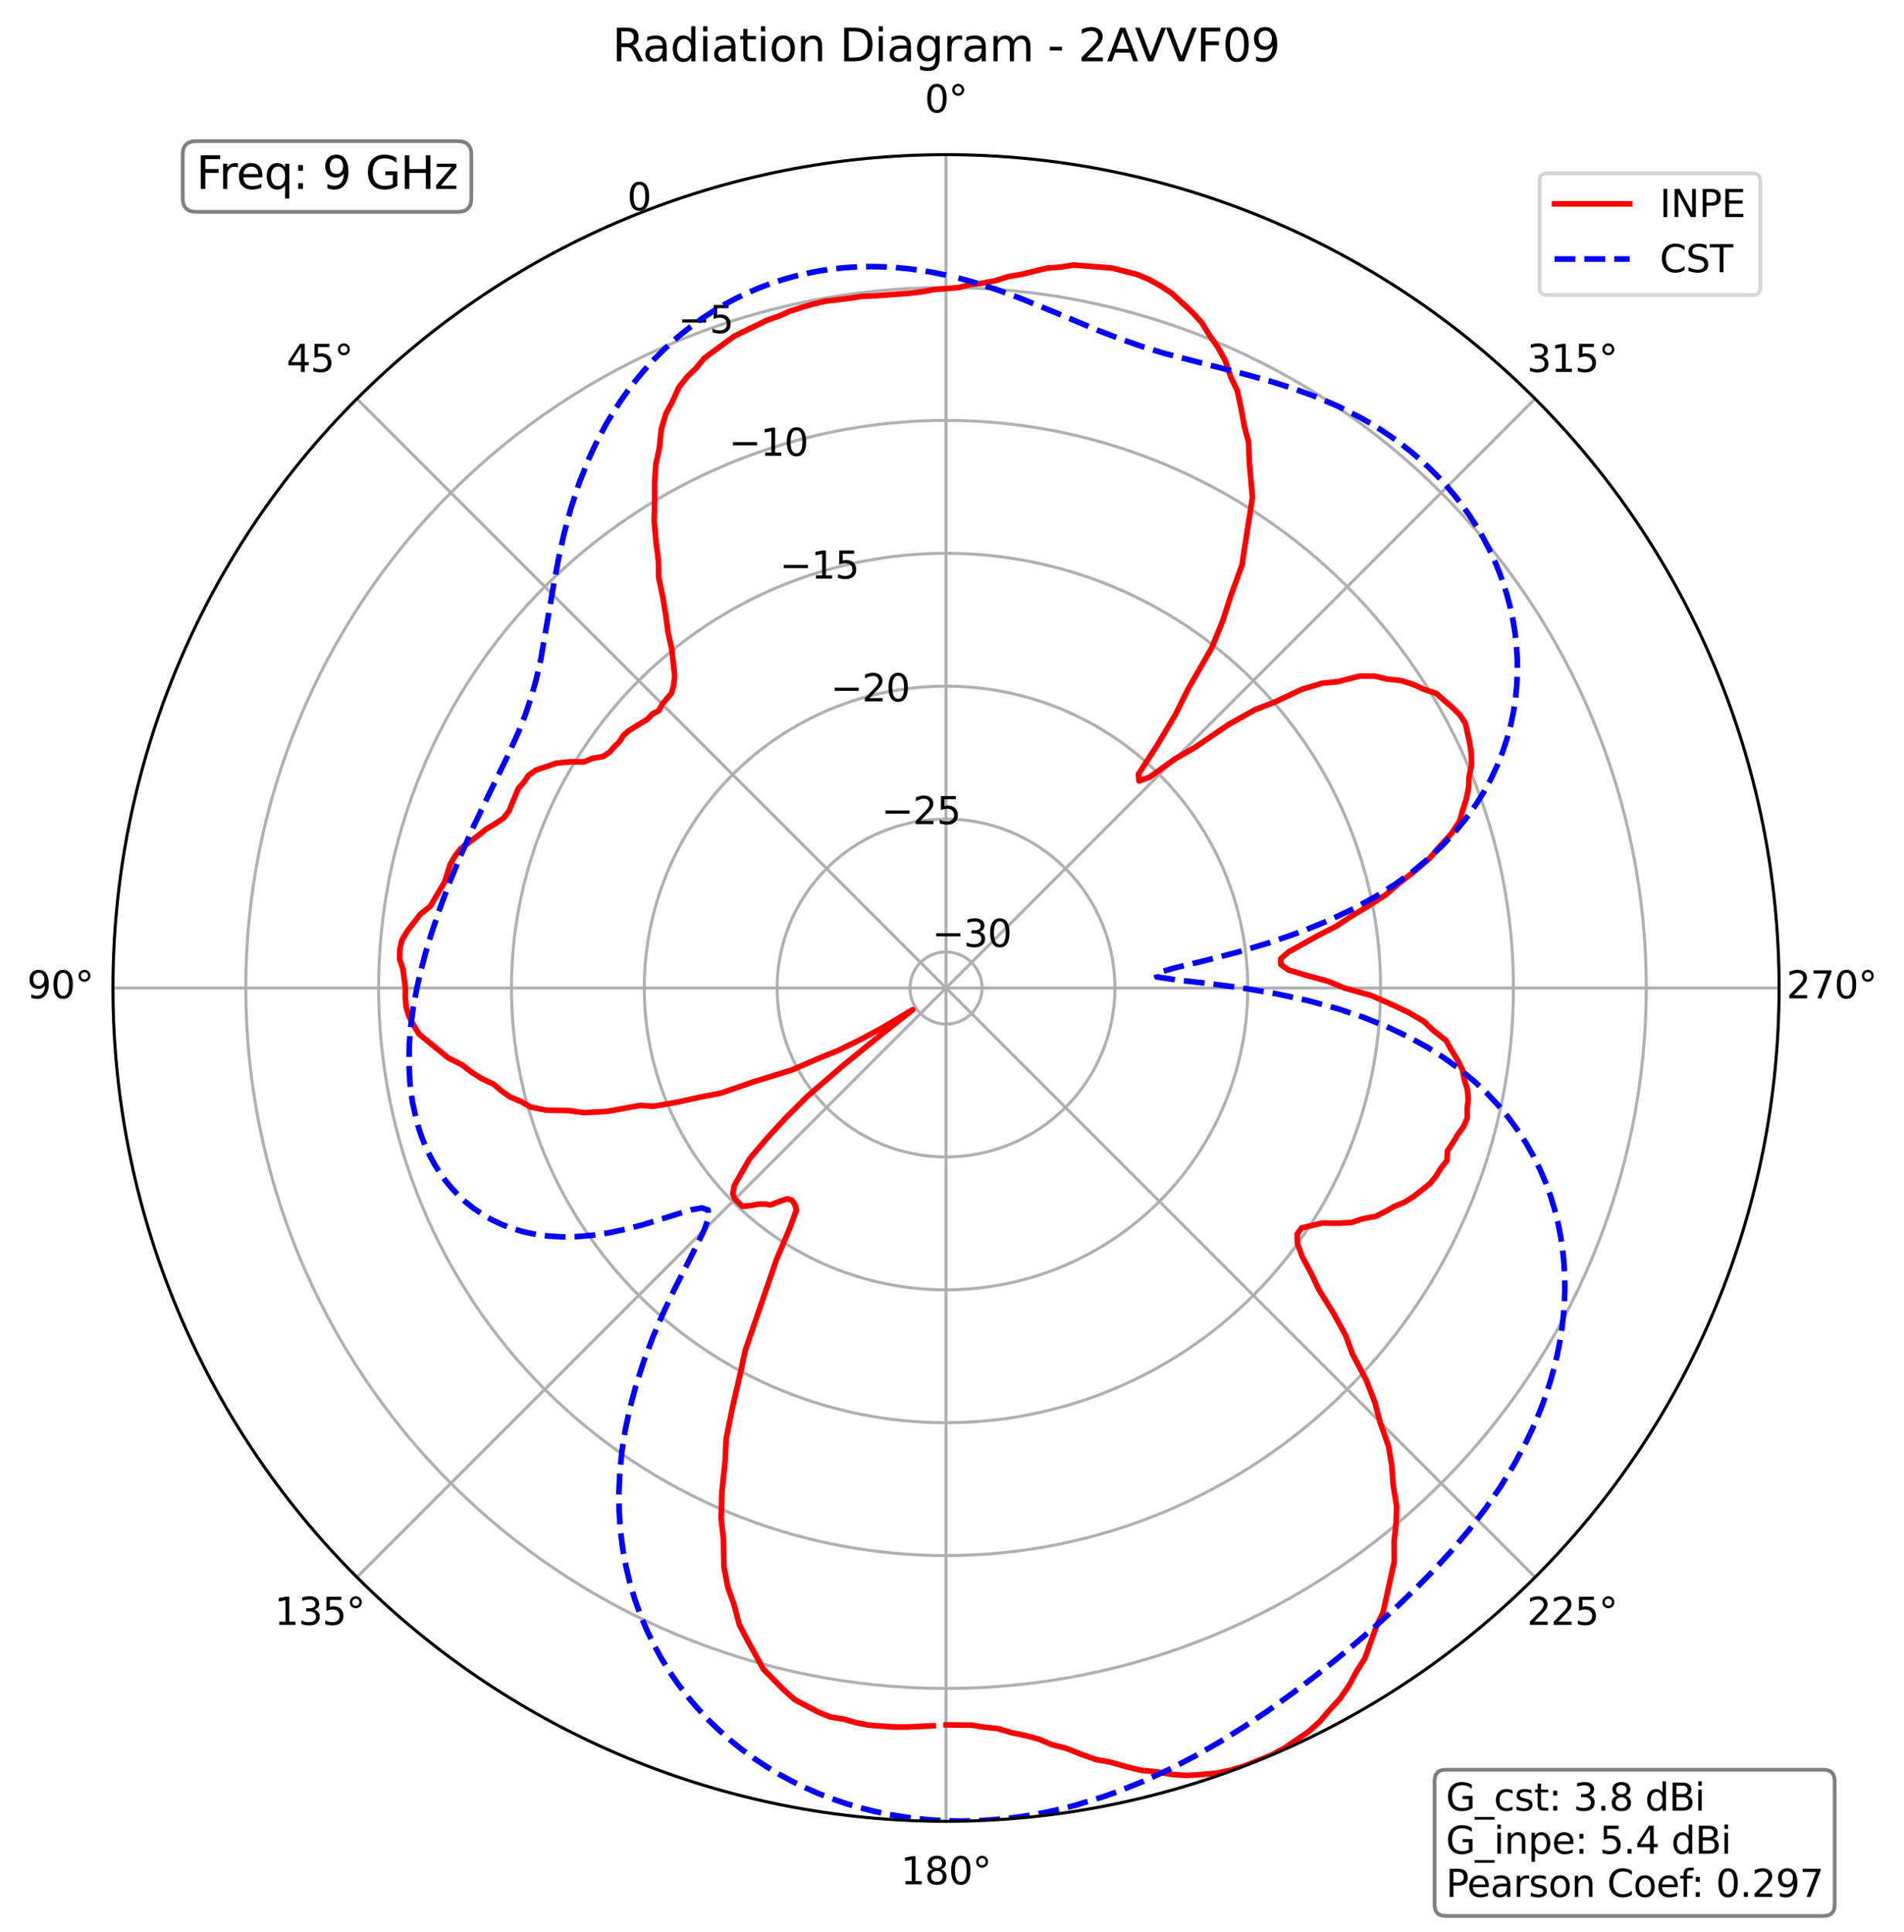 <?xml version="1.0" encoding="utf-8" standalone="no"?>
<!DOCTYPE svg PUBLIC "-//W3C//DTD SVG 1.1//EN"
  "http://www.w3.org/Graphics/SVG/1.1/DTD/svg11.dtd">
<svg xmlns:xlink="http://www.w3.org/1999/xlink" width="506.826pt" height="514.053pt" viewBox="0 0 506.826 514.053" xmlns="http://www.w3.org/2000/svg" version="1.1">
 <defs>
  <style type="text/css">*{stroke-linejoin: round; stroke-linecap: butt}</style>
 </defs>
 <g id="figure_1">
  <g id="patch_1">
   <path d="M 0 514.053 
L 506.826 514.053 
L 506.826 0 
L 0 0 
z
" style="fill: #ffffff"/>
  </g>
  <g id="axes_1">
   <g id="patch_2">
    <path d="M 473.582 262.917 
C 473.582 233.796 467.846 204.958 456.702 178.053 
C 445.558 151.149 429.222 126.701 408.63 106.109 
C 388.039 85.517 363.591 69.182 336.686 58.038 
C 309.782 46.893 280.944 41.157 251.822 41.157 
C 222.701 41.157 193.863 46.893 166.959 58.038 
C 140.054 69.182 115.606 85.517 95.014 106.109 
C 74.423 126.701 58.087 151.149 46.943 178.053 
C 35.799 204.958 30.062 233.796 30.062 262.917 
C 30.062 292.038 35.799 320.877 46.943 347.781 
C 58.087 374.686 74.423 399.133 95.014 419.725 
C 115.606 440.317 140.054 456.652 166.959 467.797 
C 193.863 478.941 222.701 484.677 251.822 484.677 
C 280.944 484.677 309.782 478.941 336.686 467.797 
C 363.591 456.652 388.039 440.317 408.63 419.725 
C 429.222 399.133 445.558 374.686 456.702 347.781 
C 467.846 320.877 473.582 292.038 473.582 262.917 
M 251.822 262.917 
C 251.822 262.917 251.822 262.917 251.822 262.917 
C 251.822 262.917 251.822 262.917 251.822 262.917 
C 251.822 262.917 251.822 262.917 251.822 262.917 
C 251.822 262.917 251.822 262.917 251.822 262.917 
C 251.822 262.917 251.822 262.917 251.822 262.917 
C 251.822 262.917 251.822 262.917 251.822 262.917 
C 251.822 262.917 251.822 262.917 251.822 262.917 
C 251.822 262.917 251.822 262.917 251.822 262.917 
C 251.822 262.917 251.822 262.917 251.822 262.917 
C 251.822 262.917 251.822 262.917 251.822 262.917 
C 251.822 262.917 251.822 262.917 251.822 262.917 
C 251.822 262.917 251.822 262.917 251.822 262.917 
C 251.822 262.917 251.822 262.917 251.822 262.917 
C 251.822 262.917 251.822 262.917 251.822 262.917 
C 251.822 262.917 251.822 262.917 251.822 262.917 
C 251.822 262.917 251.822 262.917 251.822 262.917 
M 473.582 262.917 
z
" style="fill: #ffffff"/>
   </g>
   <g id="matplotlib.axis_1">
    <g id="xtick_1">
     <g id="line2d_1">
      <path d="M 251.822 262.917 
L 251.822 41.157 
" clip-path="url(#p16d4dbe0f9)" style="fill: none; stroke: #b0b0b0; stroke-width: 0.8; stroke-linecap: square"/>
     </g>
     <g id="text_1">
      <!-- 0° -->
      <g transform="translate(246.141 29.917)scale(0.1 -0.1)">
       <defs>
        <path id="DejaVuSans-30" d="M 2034 4250 
Q 1547 4250 1301 3770 
Q 1056 3291 1056 2328 
Q 1056 1369 1301 889 
Q 1547 409 2034 409 
Q 2525 409 2770 889 
Q 3016 1369 3016 2328 
Q 3016 3291 2770 3770 
Q 2525 4250 2034 4250 
z
M 2034 4750 
Q 2819 4750 3233 4129 
Q 3647 3509 3647 2328 
Q 3647 1150 3233 529 
Q 2819 -91 2034 -91 
Q 1250 -91 836 529 
Q 422 1150 422 2328 
Q 422 3509 836 4129 
Q 1250 4750 2034 4750 
z
" transform="scale(0.016)"/>
        <path id="DejaVuSans-b0" d="M 1600 4347 
Q 1350 4347 1178 4173 
Q 1006 4000 1006 3750 
Q 1006 3503 1178 3333 
Q 1350 3163 1600 3163 
Q 1850 3163 2022 3333 
Q 2194 3503 2194 3750 
Q 2194 3997 2020 4172 
Q 1847 4347 1600 4347 
z
M 1600 4750 
Q 1800 4750 1984 4673 
Q 2169 4597 2303 4453 
Q 2447 4313 2519 4134 
Q 2591 3956 2591 3750 
Q 2591 3338 2302 3052 
Q 2013 2766 1594 2766 
Q 1172 2766 890 3047 
Q 609 3328 609 3750 
Q 609 4169 896 4459 
Q 1184 4750 1600 4750 
z
" transform="scale(0.016)"/>
       </defs>
       <use xlink:href="#DejaVuSans-30"/>
       <use xlink:href="#DejaVuSans-b0" x="63.623"/>
      </g>
     </g>
    </g>
    <g id="xtick_2">
     <g id="line2d_2">
      <path d="M 251.822 262.917 
L 95.014 106.109 
" clip-path="url(#p16d4dbe0f9)" style="fill: none; stroke: #b0b0b0; stroke-width: 0.8; stroke-linecap: square"/>
     </g>
     <g id="text_2">
      <!-- 45° -->
      <g transform="translate(76.253 98.969)scale(0.1 -0.1)">
       <defs>
        <path id="DejaVuSans-34" d="M 2419 4116 
L 825 1625 
L 2419 1625 
L 2419 4116 
z
M 2253 4666 
L 3047 4666 
L 3047 1625 
L 3713 1625 
L 3713 1100 
L 3047 1100 
L 3047 0 
L 2419 0 
L 2419 1100 
L 313 1100 
L 313 1709 
L 2253 4666 
z
" transform="scale(0.016)"/>
        <path id="DejaVuSans-35" d="M 691 4666 
L 3169 4666 
L 3169 4134 
L 1269 4134 
L 1269 2991 
Q 1406 3038 1543 3061 
Q 1681 3084 1819 3084 
Q 2600 3084 3056 2656 
Q 3513 2228 3513 1497 
Q 3513 744 3044 326 
Q 2575 -91 1722 -91 
Q 1428 -91 1123 -41 
Q 819 9 494 109 
L 494 744 
Q 775 591 1075 516 
Q 1375 441 1709 441 
Q 2250 441 2565 725 
Q 2881 1009 2881 1497 
Q 2881 1984 2565 2268 
Q 2250 2553 1709 2553 
Q 1456 2553 1204 2497 
Q 953 2441 691 2322 
L 691 4666 
z
" transform="scale(0.016)"/>
       </defs>
       <use xlink:href="#DejaVuSans-34"/>
       <use xlink:href="#DejaVuSans-35" x="63.623"/>
       <use xlink:href="#DejaVuSans-b0" x="127.246"/>
      </g>
     </g>
    </g>
    <g id="xtick_3">
     <g id="line2d_3">
      <path d="M 251.822 262.917 
L 30.062 262.917 
" clip-path="url(#p16d4dbe0f9)" style="fill: none; stroke: #b0b0b0; stroke-width: 0.8; stroke-linecap: square"/>
     </g>
     <g id="text_3">
      <!-- 90° -->
      <g transform="translate(7.2 265.677)scale(0.1 -0.1)">
       <defs>
        <path id="DejaVuSans-39" d="M 703 97 
L 703 672 
Q 941 559 1184 500 
Q 1428 441 1663 441 
Q 2288 441 2617 861 
Q 2947 1281 2994 2138 
Q 2813 1869 2534 1725 
Q 2256 1581 1919 1581 
Q 1219 1581 811 2004 
Q 403 2428 403 3163 
Q 403 3881 828 4315 
Q 1253 4750 1959 4750 
Q 2769 4750 3195 4129 
Q 3622 3509 3622 2328 
Q 3622 1225 3098 567 
Q 2575 -91 1691 -91 
Q 1453 -91 1209 -44 
Q 966 3 703 97 
z
M 1959 2075 
Q 2384 2075 2632 2365 
Q 2881 2656 2881 3163 
Q 2881 3666 2632 3958 
Q 2384 4250 1959 4250 
Q 1534 4250 1286 3958 
Q 1038 3666 1038 3163 
Q 1038 2656 1286 2365 
Q 1534 2075 1959 2075 
z
" transform="scale(0.016)"/>
       </defs>
       <use xlink:href="#DejaVuSans-39"/>
       <use xlink:href="#DejaVuSans-30" x="63.623"/>
       <use xlink:href="#DejaVuSans-b0" x="127.246"/>
      </g>
     </g>
    </g>
    <g id="xtick_4">
     <g id="line2d_4">
      <path d="M 251.822 262.917 
L 95.014 419.725 
" clip-path="url(#p16d4dbe0f9)" style="fill: none; stroke: #b0b0b0; stroke-width: 0.8; stroke-linecap: square"/>
     </g>
     <g id="text_4">
      <!-- 135° -->
      <g transform="translate(73.071 432.384)scale(0.1 -0.1)">
       <defs>
        <path id="DejaVuSans-31" d="M 794 531 
L 1825 531 
L 1825 4091 
L 703 3866 
L 703 4441 
L 1819 4666 
L 2450 4666 
L 2450 531 
L 3481 531 
L 3481 0 
L 794 0 
L 794 531 
z
" transform="scale(0.016)"/>
        <path id="DejaVuSans-33" d="M 2597 2516 
Q 3050 2419 3304 2112 
Q 3559 1806 3559 1356 
Q 3559 666 3084 287 
Q 2609 -91 1734 -91 
Q 1441 -91 1130 -33 
Q 819 25 488 141 
L 488 750 
Q 750 597 1062 519 
Q 1375 441 1716 441 
Q 2309 441 2620 675 
Q 2931 909 2931 1356 
Q 2931 1769 2642 2001 
Q 2353 2234 1838 2234 
L 1294 2234 
L 1294 2753 
L 1863 2753 
Q 2328 2753 2575 2939 
Q 2822 3125 2822 3475 
Q 2822 3834 2567 4026 
Q 2313 4219 1838 4219 
Q 1578 4219 1281 4162 
Q 984 4106 628 3988 
L 628 4550 
Q 988 4650 1302 4700 
Q 1616 4750 1894 4750 
Q 2613 4750 3031 4423 
Q 3450 4097 3450 3541 
Q 3450 3153 3228 2886 
Q 3006 2619 2597 2516 
z
" transform="scale(0.016)"/>
       </defs>
       <use xlink:href="#DejaVuSans-31"/>
       <use xlink:href="#DejaVuSans-33" x="63.623"/>
       <use xlink:href="#DejaVuSans-35" x="127.246"/>
       <use xlink:href="#DejaVuSans-b0" x="190.869"/>
      </g>
     </g>
    </g>
    <g id="xtick_5">
     <g id="line2d_5">
      <path d="M 251.822 262.917 
L 251.822 484.677 
" clip-path="url(#p16d4dbe0f9)" style="fill: none; stroke: #b0b0b0; stroke-width: 0.8; stroke-linecap: square"/>
     </g>
     <g id="text_5">
      <!-- 180° -->
      <g transform="translate(239.779 501.437)scale(0.1 -0.1)">
       <defs>
        <path id="DejaVuSans-38" d="M 2034 2216 
Q 1584 2216 1326 1975 
Q 1069 1734 1069 1313 
Q 1069 891 1326 650 
Q 1584 409 2034 409 
Q 2484 409 2743 651 
Q 3003 894 3003 1313 
Q 3003 1734 2745 1975 
Q 2488 2216 2034 2216 
z
M 1403 2484 
Q 997 2584 770 2862 
Q 544 3141 544 3541 
Q 544 4100 942 4425 
Q 1341 4750 2034 4750 
Q 2731 4750 3128 4425 
Q 3525 4100 3525 3541 
Q 3525 3141 3298 2862 
Q 3072 2584 2669 2484 
Q 3125 2378 3379 2068 
Q 3634 1759 3634 1313 
Q 3634 634 3220 271 
Q 2806 -91 2034 -91 
Q 1263 -91 848 271 
Q 434 634 434 1313 
Q 434 1759 690 2068 
Q 947 2378 1403 2484 
z
M 1172 3481 
Q 1172 3119 1398 2916 
Q 1625 2713 2034 2713 
Q 2441 2713 2670 2916 
Q 2900 3119 2900 3481 
Q 2900 3844 2670 4047 
Q 2441 4250 2034 4250 
Q 1625 4250 1398 4047 
Q 1172 3844 1172 3481 
z
" transform="scale(0.016)"/>
       </defs>
       <use xlink:href="#DejaVuSans-31"/>
       <use xlink:href="#DejaVuSans-38" x="63.623"/>
       <use xlink:href="#DejaVuSans-30" x="127.246"/>
       <use xlink:href="#DejaVuSans-b0" x="190.869"/>
      </g>
     </g>
    </g>
    <g id="xtick_6">
     <g id="line2d_6">
      <path d="M 251.822 262.917 
L 408.63 419.725 
" clip-path="url(#p16d4dbe0f9)" style="fill: none; stroke: #b0b0b0; stroke-width: 0.8; stroke-linecap: square"/>
     </g>
     <g id="text_6">
      <!-- 225° -->
      <g transform="translate(406.486 432.384)scale(0.1 -0.1)">
       <defs>
        <path id="DejaVuSans-32" d="M 1228 531 
L 3431 531 
L 3431 0 
L 469 0 
L 469 531 
Q 828 903 1448 1529 
Q 2069 2156 2228 2338 
Q 2531 2678 2651 2914 
Q 2772 3150 2772 3378 
Q 2772 3750 2511 3984 
Q 2250 4219 1831 4219 
Q 1534 4219 1204 4116 
Q 875 4013 500 3803 
L 500 4441 
Q 881 4594 1212 4672 
Q 1544 4750 1819 4750 
Q 2544 4750 2975 4387 
Q 3406 4025 3406 3419 
Q 3406 3131 3298 2873 
Q 3191 2616 2906 2266 
Q 2828 2175 2409 1742 
Q 1991 1309 1228 531 
z
" transform="scale(0.016)"/>
       </defs>
       <use xlink:href="#DejaVuSans-32"/>
       <use xlink:href="#DejaVuSans-32" x="63.623"/>
       <use xlink:href="#DejaVuSans-35" x="127.246"/>
       <use xlink:href="#DejaVuSans-b0" x="190.869"/>
      </g>
     </g>
    </g>
    <g id="xtick_7">
     <g id="line2d_7">
      <path d="M 251.822 262.917 
L 473.582 262.917 
" clip-path="url(#p16d4dbe0f9)" style="fill: none; stroke: #b0b0b0; stroke-width: 0.8; stroke-linecap: square"/>
     </g>
     <g id="text_7">
      <!-- 270° -->
      <g transform="translate(475.539 265.677)scale(0.1 -0.1)">
       <defs>
        <path id="DejaVuSans-37" d="M 525 4666 
L 3525 4666 
L 3525 4397 
L 1831 0 
L 1172 0 
L 2766 4134 
L 525 4134 
L 525 4666 
z
" transform="scale(0.016)"/>
       </defs>
       <use xlink:href="#DejaVuSans-32"/>
       <use xlink:href="#DejaVuSans-37" x="63.623"/>
       <use xlink:href="#DejaVuSans-30" x="127.246"/>
       <use xlink:href="#DejaVuSans-b0" x="190.869"/>
      </g>
     </g>
    </g>
    <g id="xtick_8">
     <g id="line2d_8">
      <path d="M 251.822 262.917 
L 408.63 106.109 
" clip-path="url(#p16d4dbe0f9)" style="fill: none; stroke: #b0b0b0; stroke-width: 0.8; stroke-linecap: square"/>
     </g>
     <g id="text_8">
      <!-- 315° -->
      <g transform="translate(406.486 98.969)scale(0.1 -0.1)">
       <use xlink:href="#DejaVuSans-33"/>
       <use xlink:href="#DejaVuSans-31" x="63.623"/>
       <use xlink:href="#DejaVuSans-35" x="127.246"/>
       <use xlink:href="#DejaVuSans-b0" x="190.869"/>
      </g>
     </g>
    </g>
   </g>
   <g id="matplotlib.axis_2">
    <g id="ytick_1">
     <g id="line2d_9">
      <path d="M 251.822 253.319 
C 250.562 253.319 249.314 253.567 248.149 254.05 
C 246.985 254.532 245.927 255.239 245.036 256.13 
C 244.144 257.021 243.437 258.08 242.955 259.244 
C 242.473 260.409 242.224 261.657 242.224 262.917 
C 242.224 264.178 242.473 265.426 242.955 266.59 
C 243.437 267.755 244.144 268.813 245.036 269.704 
C 245.927 270.595 246.985 271.302 248.149 271.785 
C 249.314 272.267 250.562 272.515 251.822 272.515 
C 253.083 272.515 254.331 272.267 255.496 271.785 
C 256.66 271.302 257.718 270.595 258.609 269.704 
C 259.501 268.813 260.208 267.755 260.69 266.59 
C 261.172 265.426 261.421 264.178 261.421 262.917 
C 261.421 261.657 261.172 260.409 260.69 259.244 
C 260.208 258.08 259.501 257.021 258.609 256.13 
C 257.718 255.239 256.66 254.532 255.496 254.05 
C 254.331 253.567 253.083 253.319 251.822 253.319 
" clip-path="url(#p16d4dbe0f9)" style="fill: none; stroke: #b0b0b0; stroke-width: 0.8; stroke-linecap: square"/>
     </g>
     <g id="text_9">
      <!-- −30 -->
      <g transform="translate(248.149 251.97)scale(0.1 -0.1)">
       <defs>
        <path id="DejaVuSans-2212" d="M 678 2272 
L 4684 2272 
L 4684 1741 
L 678 1741 
L 678 2272 
z
" transform="scale(0.016)"/>
       </defs>
       <use xlink:href="#DejaVuSans-2212"/>
       <use xlink:href="#DejaVuSans-33" x="83.789"/>
       <use xlink:href="#DejaVuSans-30" x="147.412"/>
      </g>
     </g>
    </g>
    <g id="ytick_2">
     <g id="line2d_10">
      <path d="M 251.822 217.959 
C 245.919 217.959 240.072 219.122 234.618 221.381 
C 229.163 223.64 224.207 226.952 220.032 231.127 
C 215.857 235.301 212.546 240.258 210.286 245.712 
C 208.027 251.167 206.864 257.013 206.864 262.917 
C 206.864 268.821 208.027 274.668 210.286 280.122 
C 212.546 285.577 215.857 290.533 220.032 294.708 
C 224.207 298.882 229.163 302.194 234.618 304.453 
C 240.072 306.713 245.919 307.876 251.822 307.876 
C 257.726 307.876 263.573 306.713 269.027 304.453 
C 274.482 302.194 279.438 298.882 283.613 294.708 
C 287.788 290.533 291.099 285.577 293.359 280.122 
C 295.618 274.668 296.781 268.821 296.781 262.917 
C 296.781 257.013 295.618 251.167 293.359 245.712 
C 291.099 240.258 287.788 235.301 283.613 231.127 
C 279.438 226.952 274.482 223.64 269.027 221.381 
C 263.573 219.122 257.726 217.959 251.822 217.959 
" clip-path="url(#p16d4dbe0f9)" style="fill: none; stroke: #b0b0b0; stroke-width: 0.8; stroke-linecap: square"/>
     </g>
     <g id="text_10">
      <!-- −25 -->
      <g transform="translate(234.618 219.301)scale(0.1 -0.1)">
       <use xlink:href="#DejaVuSans-2212"/>
       <use xlink:href="#DejaVuSans-32" x="83.789"/>
       <use xlink:href="#DejaVuSans-35" x="147.412"/>
      </g>
     </g>
    </g>
    <g id="ytick_3">
     <g id="line2d_11">
      <path d="M 251.822 182.598 
C 241.275 182.598 230.83 184.676 221.086 188.712 
C 211.341 192.749 202.487 198.665 195.029 206.123 
C 187.57 213.581 181.654 222.436 177.618 232.181 
C 173.581 241.925 171.504 252.37 171.504 262.917 
C 171.504 273.465 173.581 283.909 177.618 293.654 
C 181.654 303.398 187.57 312.253 195.029 319.711 
C 202.487 327.169 211.341 333.086 221.086 337.122 
C 230.83 341.158 241.275 343.236 251.822 343.236 
C 262.37 343.236 272.815 341.158 282.559 337.122 
C 292.304 333.086 301.158 327.169 308.616 319.711 
C 316.075 312.253 321.991 303.398 326.027 293.654 
C 330.064 283.909 332.141 273.465 332.141 262.917 
C 332.141 252.37 330.064 241.925 326.027 232.181 
C 321.991 222.436 316.075 213.581 308.616 206.123 
C 301.158 198.665 292.304 192.749 282.559 188.712 
C 272.815 184.676 262.37 182.598 251.822 182.598 
" clip-path="url(#p16d4dbe0f9)" style="fill: none; stroke: #b0b0b0; stroke-width: 0.8; stroke-linecap: square"/>
     </g>
     <g id="text_11">
      <!-- −20 -->
      <g transform="translate(221.086 186.633)scale(0.1 -0.1)">
       <use xlink:href="#DejaVuSans-2212"/>
       <use xlink:href="#DejaVuSans-32" x="83.789"/>
       <use xlink:href="#DejaVuSans-30" x="147.412"/>
      </g>
     </g>
    </g>
    <g id="ytick_4">
     <g id="line2d_12">
      <path d="M 251.822 147.238 
C 236.632 147.238 221.589 150.23 207.554 156.044 
C 193.52 161.857 180.767 170.378 170.025 181.12 
C 159.283 191.861 150.762 204.614 144.949 218.649 
C 139.136 232.683 136.143 247.726 136.143 262.917 
C 136.143 278.108 139.136 293.151 144.949 307.186 
C 150.762 321.22 159.283 333.973 170.025 344.715 
C 180.767 355.456 193.52 363.977 207.554 369.791 
C 221.589 375.604 236.632 378.596 251.822 378.596 
C 267.013 378.596 282.056 375.604 296.091 369.791 
C 310.125 363.977 322.878 355.456 333.62 344.715 
C 344.362 333.973 352.883 321.22 358.696 307.186 
C 364.509 293.151 367.502 278.108 367.502 262.917 
C 367.502 247.726 364.509 232.683 358.696 218.649 
C 352.883 204.614 344.362 191.861 333.62 181.12 
C 322.878 170.378 310.125 161.857 296.091 156.044 
C 282.056 150.23 267.013 147.238 251.822 147.238 
" clip-path="url(#p16d4dbe0f9)" style="fill: none; stroke: #b0b0b0; stroke-width: 0.8; stroke-linecap: square"/>
     </g>
     <g id="text_12">
      <!-- −15 -->
      <g transform="translate(207.554 153.964)scale(0.1 -0.1)">
       <use xlink:href="#DejaVuSans-2212"/>
       <use xlink:href="#DejaVuSans-31" x="83.789"/>
       <use xlink:href="#DejaVuSans-35" x="147.412"/>
      </g>
     </g>
    </g>
    <g id="ytick_5">
     <g id="line2d_13">
      <path d="M 251.822 111.878 
C 231.988 111.878 212.347 115.785 194.022 123.375 
C 175.698 130.965 159.046 142.091 145.022 156.116 
C 130.997 170.141 119.871 186.792 112.28 205.117 
C 104.69 223.441 100.783 243.083 100.783 262.917 
C 100.783 282.752 104.69 302.393 112.28 320.717 
C 119.871 339.042 130.997 355.693 145.022 369.718 
C 159.046 383.743 175.698 394.869 194.022 402.459 
C 212.347 410.05 231.988 413.957 251.822 413.957 
C 271.657 413.957 291.298 410.05 309.623 402.459 
C 327.947 394.869 344.599 383.743 358.623 369.718 
C 372.648 355.693 383.774 339.042 391.365 320.717 
C 398.955 302.393 402.862 282.752 402.862 262.917 
C 402.862 243.083 398.955 223.441 391.365 205.117 
C 383.774 186.792 372.648 170.141 358.623 156.116 
C 344.599 142.091 327.947 130.965 309.623 123.375 
C 291.298 115.785 271.657 111.878 251.822 111.878 
" clip-path="url(#p16d4dbe0f9)" style="fill: none; stroke: #b0b0b0; stroke-width: 0.8; stroke-linecap: square"/>
     </g>
     <g id="text_13">
      <!-- −10 -->
      <g transform="translate(194.022 121.295)scale(0.1 -0.1)">
       <use xlink:href="#DejaVuSans-2212"/>
       <use xlink:href="#DejaVuSans-31" x="83.789"/>
       <use xlink:href="#DejaVuSans-30" x="147.412"/>
      </g>
     </g>
    </g>
    <g id="ytick_6">
     <g id="line2d_14">
      <path d="M 251.822 76.517 
C 227.345 76.517 203.105 81.339 180.49 90.706 
C 157.876 100.074 137.326 113.804 120.018 131.113 
C 102.71 148.421 88.979 168.971 79.612 191.585 
C 70.244 214.2 65.423 238.439 65.423 262.917 
C 65.423 287.395 70.244 311.635 79.612 334.249 
C 88.979 356.864 102.71 377.413 120.018 394.722 
C 137.326 412.03 157.876 425.761 180.49 435.128 
C 203.105 444.495 227.345 449.317 251.822 449.317 
C 276.3 449.317 300.54 444.495 323.155 435.128 
C 345.769 425.761 366.319 412.03 383.627 394.722 
C 400.935 377.413 414.666 356.864 424.033 334.249 
C 433.401 311.635 438.222 287.395 438.222 262.917 
C 438.222 238.439 433.401 214.2 424.033 191.585 
C 414.666 168.971 400.935 148.421 383.627 131.113 
C 366.319 113.804 345.769 100.074 323.155 90.706 
C 300.54 81.339 276.3 76.517 251.822 76.517 
" clip-path="url(#p16d4dbe0f9)" style="fill: none; stroke: #b0b0b0; stroke-width: 0.8; stroke-linecap: square"/>
     </g>
     <g id="text_14">
      <!-- −5 -->
      <g transform="translate(180.49 88.627)scale(0.1 -0.1)">
       <use xlink:href="#DejaVuSans-2212"/>
       <use xlink:href="#DejaVuSans-35" x="83.789"/>
      </g>
     </g>
    </g>
    <g id="ytick_7">
     <g id="line2d_15">
      <path d="M 251.822 41.157 
C 222.701 41.157 193.863 46.893 166.959 58.038 
C 140.054 69.182 115.606 85.517 95.014 106.109 
C 74.423 126.701 58.087 151.149 46.943 178.053 
C 35.799 204.958 30.062 233.796 30.062 262.917 
C 30.062 292.038 35.799 320.877 46.943 347.781 
C 58.087 374.686 74.423 399.133 95.014 419.725 
C 115.606 440.317 140.054 456.652 166.959 467.797 
C 193.863 478.941 222.701 484.677 251.822 484.677 
C 280.944 484.677 309.782 478.941 336.686 467.797 
C 363.591 456.652 388.039 440.317 408.63 419.725 
C 429.222 399.133 445.558 374.686 456.702 347.781 
C 467.846 320.877 473.582 292.038 473.582 262.917 
C 473.582 233.796 467.846 204.958 456.702 178.053 
C 445.558 151.149 429.222 126.701 408.63 106.109 
C 388.039 85.517 363.591 69.182 336.686 58.038 
C 309.782 46.893 280.944 41.157 251.822 41.157 
" clip-path="url(#p16d4dbe0f9)" style="fill: none; stroke: #b0b0b0; stroke-width: 0.8; stroke-linecap: square"/>
     </g>
     <g id="text_15">
      <!-- 0 -->
      <g transform="translate(166.959 55.958)scale(0.1 -0.1)">
       <use xlink:href="#DejaVuSans-30"/>
      </g>
     </g>
    </g>
   </g>
   <g id="line2d_16">
    <path d="M 251.822 459.006 
L 258.673 459.084 
L 262.132 459.641 
L 265.604 459.995 
L 269.157 461.049 
L 272.727 461.807 
L 276.36 462.759 
L 280.127 464.318 
L 283.872 465.267 
L 287.776 466.822 
L 291.732 468.232 
L 295.613 468.936 
L 299.654 470.097 
L 303.728 471.098 
L 307.706 471.478 
L 311.829 472.184 
L 315.888 472.465 
L 319.832 472.229 
L 323.767 471.86 
L 327.582 471.064 
L 331.294 469.948 
L 338.468 467.042 
L 341.879 465.188 
L 348.332 460.791 
L 351.299 458.15 
L 353.957 455.004 
L 356.663 452.054 
L 359.032 448.61 
L 361.102 444.789 
L 363.304 441.324 
L 366.385 432.764 
L 368.16 429.064 
L 371.127 415.62 
L 371.09 410.201 
L 371.597 405.659 
L 371.783 400.915 
L 370.832 395.09 
L 370.487 390.169 
L 369.624 384.905 
L 367.36 378.454 
L 365.965 373.144 
L 363.651 367.199 
L 360.02 360.339 
L 358.192 355.382 
L 354.962 349.462 
L 351.181 343.376 
L 349.014 338.852 
L 346.62 334.352 
L 345.34 330.862 
L 345.301 328.372 
L 346.476 326.762 
L 351.927 325.469 
L 356.016 325.523 
L 359.868 325.297 
L 362.641 324.345 
L 366.137 323.699 
L 368.668 322.453 
L 371.068 321.077 
L 373.969 319.875 
L 376.353 318.362 
L 380.651 314.967 
L 382.253 312.985 
L 383.546 310.86 
L 385.165 308.831 
L 385.286 306.282 
L 386.699 304.153 
L 387.997 301.964 
L 389.566 299.825 
L 390.566 297.51 
L 390.543 294.943 
L 390.852 292.469 
L 390.583 289.89 
L 389.765 287.24 
L 389.275 284.687 
L 387.96 282.05 
L 386.336 279.433 
L 384.929 276.907 
L 381.589 274.27 
L 379.023 271.812 
L 374.836 269.364 
L 369.834 267.038 
L 364.924 264.891 
L 357.841 262.917 
L 353.561 261.141 
L 347.755 259.567 
L 343.006 258.138 
L 340.962 256.684 
L 340.924 255.122 
L 342.997 253.334 
L 350.71 249.02 
L 355.698 246.465 
L 359.553 243.921 
L 364.363 241.042 
L 369.014 238.007 
L 372.316 235.099 
L 376.602 231.806 
L 380.494 228.44 
L 383.252 225.231 
L 386.388 221.776 
L 388.535 218.497 
L 389.357 215.56 
L 390.351 212.497 
L 390.935 209.517 
L 391.044 206.668 
L 391.727 203.531 
L 391.652 200.661 
L 391.262 197.896 
L 390.061 192.481 
L 388.579 190.202 
L 386.553 188.235 
L 382.295 184.522 
L 379.012 183.441 
L 376.188 182.154 
L 373.071 181.134 
L 369.221 180.714 
L 366.035 179.937 
L 361.999 179.893 
L 356.187 181.379 
L 351.989 181.804 
L 346.554 183.428 
L 339.367 186.816 
L 334.068 188.863 
L 327.001 192.812 
L 318.176 198.84 
L 312.817 201.923 
L 305.995 206.819 
L 303.199 207.822 
L 303.035 206.04 
L 308.154 198.115 
L 312.915 190.11 
L 316.295 183.301 
L 322.584 172.346 
L 325.483 165.166 
L 327.603 158.615 
L 330.582 150.437 
L 333.383 132.394 
L 332.561 123.073 
L 332.351 117.64 
L 331.247 113.541 
L 330.378 108.743 
L 329.356 103.951 
L 327.625 100.359 
L 326.145 95.986 
L 324.19 92.429 
L 321.98 89.271 
L 319.821 85.775 
L 317.3 83.02 
L 311.895 78.034 
L 308.942 76.087 
L 305.885 74.377 
L 302.7 73.039 
L 296.051 71.345 
L 285.746 70.525 
L 282.204 71.094 
L 278.747 71.342 
L 271.78 73.03 
L 268.386 73.591 
L 264.985 74.679 
L 261.653 75.332 
L 258.359 75.726 
L 255.076 76.532 
L 248.579 77.069 
L 245.353 77.649 
L 242.133 78.037 
L 232.466 78.748 
L 229.225 78.876 
L 226.028 79.382 
L 219.598 80.164 
L 216.446 80.921 
L 213.328 81.815 
L 210.243 82.818 
L 207.252 84.154 
L 204.205 85.205 
L 195.461 89.454 
L 190.109 93.361 
L 187.484 95.309 
L 185.207 98.038 
L 182.826 100.371 
L 180.675 103.118 
L 179.021 106.794 
L 177.265 110.053 
L 176.035 114.175 
L 175.495 119.367 
L 174.575 123.56 
L 174.241 128.543 
L 174.257 133.827 
L 174.137 138.595 
L 174.606 144.015 
L 175.276 149.432 
L 175.351 153.705 
L 176.483 159.221 
L 177.264 163.974 
L 177.791 168.161 
L 178.81 172.754 
L 179.586 179.819 
L 179.325 182.401 
L 178.712 184.516 
L 176.281 187.376 
L 175.371 189.089 
L 173.634 190.005 
L 172.363 191.371 
L 169.004 193.424 
L 167.32 194.488 
L 165.877 195.769 
L 164.876 197.398 
L 163.5 198.747 
L 162.231 200.185 
L 160.499 201.319 
L 157.712 201.801 
L 155.502 202.73 
L 151.66 202.733 
L 148.157 203.066 
L 142.715 204.904 
L 140.692 206.294 
L 139.48 208.124 
L 137.964 209.824 
L 135.446 215.898 
L 134.035 217.703 
L 131.782 219.226 
L 129.28 220.722 
L 127.203 222.426 
L 122.61 225.866 
L 121.067 227.881 
L 119.831 230.008 
L 118.417 234.561 
L 114.531 241.172 
L 111.903 243.253 
L 108.377 247.84 
L 106.952 250.243 
L 106.414 252.749 
L 106.379 255.295 
L 107.257 257.869 
L 107.905 262.917 
L 107.87 265.43 
L 108.105 267.936 
L 108.836 270.411 
L 110.089 272.828 
L 111.538 275.19 
L 119.327 281.538 
L 122.941 283.33 
L 125.371 285.214 
L 128.092 286.968 
L 131.394 288.515 
L 133.41 290.255 
L 135.703 291.869 
L 138.787 293.205 
L 141.277 294.616 
L 145.425 295.446 
L 151.416 295.541 
L 155.438 296.105 
L 161.574 295.765 
L 170.441 294.157 
L 173.89 294.404 
L 180.245 293.3 
L 186.846 291.846 
L 191.758 290.926 
L 200.71 287.846 
L 210.89 284.681 
L 218.513 281.381 
L 222.797 279.675 
L 228.756 276.777 
L 235.1 273.366 
L 242.966 268.669 
L 232.58 276.898 
L 224.09 283.815 
L 214.823 291.824 
L 209.194 297.437 
L 204.142 302.926 
L 199.515 308.387 
L 195.455 315.481 
L 195.053 317.739 
L 195.644 319.096 
L 197.634 321.028 
L 199.678 320.829 
L 201.81 320.45 
L 203.586 320.403 
L 205.068 320.654 
L 207.45 319.711 
L 209.563 318.997 
L 210.789 319.394 
L 211.534 320.455 
L 212.022 321.924 
L 210.084 327.188 
L 206.727 335.086 
L 198.387 359.317 
L 196.9 366.211 
L 194.987 374.463 
L 193.281 382.945 
L 193.003 389.057 
L 192.173 396.893 
L 191.945 403.981 
L 192.572 409.568 
L 192.697 416.944 
L 193.757 422.452 
L 195.357 426.905 
L 196.787 432.298 
L 198.83 436.249 
L 203.238 444.236 
L 208.689 449.749 
L 211.564 452.32 
L 217.843 455.623 
L 221.092 456.941 
L 224.482 457.454 
L 227.818 458.414 
L 231.205 459.078 
L 238.071 459.579 
L 241.516 459.577 
L 248.396 459.244 
L 248.396 459.244 
" clip-path="url(#p16d4dbe0f9)" style="fill: none; stroke: #ff0000; stroke-width: 1.5; stroke-linecap: square"/>
   </g>
   <g id="line2d_17">
    <path d="M 251.822 73.202 
L 248.499 72.523 
L 245.154 71.959 
L 241.791 71.513 
L 238.416 71.192 
L 235.032 71 
L 231.645 70.942 
L 228.26 71.019 
L 224.883 71.234 
L 221.519 71.588 
L 218.174 72.085 
L 214.852 72.721 
L 211.561 73.5 
L 208.304 74.419 
L 205.089 75.479 
L 201.92 76.678 
L 198.803 78.015 
L 195.743 79.488 
L 192.745 81.094 
L 189.814 82.833 
L 186.957 84.7 
L 184.176 86.692 
L 181.477 88.805 
L 178.863 91.036 
L 176.343 93.388 
L 173.913 95.84 
L 171.586 98.408 
L 169.356 101.068 
L 167.232 103.825 
L 165.215 106.674 
L 163.304 109.599 
L 161.505 112.604 
L 159.818 115.679 
L 158.244 118.819 
L 156.78 122.01 
L 154.177 128.52 
L 151.998 135.147 
L 150.195 141.802 
L 148.723 148.413 
L 147.501 154.889 
L 143.934 175.551 
L 142.753 180.727 
L 141.388 185.59 
L 139.836 190.192 
L 138.105 194.589 
L 135.253 200.936 
L 130.191 211.288 
L 126.177 219.654 
L 122.372 228.231 
L 119.676 234.829 
L 117.143 241.586 
L 114.805 248.516 
L 113.377 253.236 
L 112.092 258.038 
L 110.967 262.917 
L 110.042 267.868 
L 109.356 272.879 
L 108.946 277.934 
L 108.857 283.01 
L 109.116 288.08 
L 109.763 293.113 
L 110.842 298.068 
L 111.552 300.503 
L 112.385 302.9 
L 113.341 305.255 
L 114.431 307.559 
L 115.652 309.804 
L 117.009 311.985 
L 118.513 314.09 
L 120.168 316.109 
L 121.975 318.034 
L 123.939 319.855 
L 126.074 321.555 
L 128.375 323.127 
L 130.85 324.556 
L 133.518 325.821 
L 136.371 326.913 
L 139.423 327.811 
L 142.682 328.495 
L 146.152 328.947 
L 149.83 329.152 
L 153.757 329.063 
L 157.881 328.696 
L 162.19 328.039 
L 166.672 327.083 
L 171.204 325.903 
L 183.898 321.963 
L 186.831 321.436 
L 188.483 321.982 
L 188.659 323.914 
L 187.482 327.257 
L 185.225 331.88 
L 179.392 343.36 
L 176.445 349.629 
L 173.697 356.024 
L 171.346 362.297 
L 169.34 368.491 
L 167.713 374.534 
L 166.457 380.413 
L 165.559 386.114 
L 164.997 391.641 
L 164.754 396.992 
L 164.809 402.167 
L 165.144 407.174 
L 165.744 412.009 
L 166.59 416.68 
L 167.666 421.192 
L 168.961 425.541 
L 170.461 429.734 
L 172.154 433.768 
L 174.028 437.645 
L 176.075 441.368 
L 178.283 444.935 
L 180.642 448.348 
L 183.145 451.607 
L 185.784 454.708 
L 188.546 457.661 
L 191.428 460.46 
L 194.42 463.102 
L 197.516 465.59 
L 200.709 467.92 
L 203.991 470.097 
L 207.354 472.125 
L 210.793 473.994 
L 214.302 475.709 
L 217.872 477.274 
L 221.499 478.681 
L 225.175 479.943 
L 228.897 481.043 
L 232.655 482.002 
L 236.447 482.804 
L 240.265 483.455 
L 244.103 483.963 
L 247.958 484.318 
L 251.822 484.536 
L 255.692 484.608 
L 259.562 484.542 
L 263.427 484.338 
L 267.282 483.996 
L 271.124 483.53 
L 274.947 482.928 
L 278.747 482.203 
L 282.522 481.356 
L 286.268 480.396 
L 293.656 478.131 
L 297.295 476.85 
L 304.446 473.98 
L 311.422 470.764 
L 318.213 467.246 
L 324.812 463.455 
L 331.229 459.454 
L 337.467 455.278 
L 343.533 450.951 
L 349.442 446.512 
L 355.199 441.971 
L 360.812 437.336 
L 366.283 432.611 
L 371.603 427.781 
L 376.761 422.832 
L 381.741 417.748 
L 386.518 412.512 
L 391.066 407.108 
L 395.351 401.521 
L 399.341 395.744 
L 403.004 389.774 
L 406.303 383.611 
L 407.806 380.459 
L 409.205 377.262 
L 410.496 374.021 
L 411.674 370.739 
L 412.737 367.416 
L 413.678 364.056 
L 414.494 360.66 
L 415.181 357.232 
L 415.736 353.776 
L 416.148 350.29 
L 416.419 346.783 
L 416.542 343.256 
L 416.509 339.712 
L 416.318 336.155 
L 415.957 332.588 
L 415.43 329.019 
L 414.73 325.451 
L 413.836 321.885 
L 412.754 318.33 
L 411.47 314.79 
L 409.971 311.268 
L 408.248 307.772 
L 406.295 304.308 
L 404.085 300.88 
L 401.616 297.5 
L 398.856 294.17 
L 395.79 290.902 
L 392.391 287.703 
L 388.625 284.585 
L 384.465 281.559 
L 379.857 278.638 
L 374.738 275.836 
L 369.097 273.177 
L 362.839 270.68 
L 355.895 268.371 
L 348.2 266.283 
L 339.759 264.452 
L 330.72 262.917 
L 321.516 261.701 
L 313.214 260.773 
L 307.941 259.976 
L 307.741 259.007 
L 312.525 257.606 
L 320.441 255.705 
L 329.36 253.397 
L 338.146 250.785 
L 346.303 247.953 
L 353.619 244.968 
L 360.232 241.844 
L 366.074 238.632 
L 371.352 235.322 
L 376.012 231.953 
L 380.18 228.524 
L 383.884 225.049 
L 387.179 221.534 
L 390.102 217.987 
L 392.674 214.418 
L 394.936 210.828 
L 396.897 207.228 
L 398.585 203.621 
L 400.014 200.013 
L 401.2 196.41 
L 402.164 192.812 
L 402.901 189.231 
L 403.432 185.668 
L 403.765 182.128 
L 403.909 178.614 
L 403.867 175.135 
L 403.651 171.689 
L 403.265 168.285 
L 402.718 164.925 
L 402.01 161.614 
L 401.152 158.355 
L 400.146 155.154 
L 398.999 152.012 
L 397.715 148.933 
L 396.292 145.928 
L 394.748 142.988 
L 393.071 140.132 
L 391.28 137.349 
L 389.374 134.648 
L 387.356 132.034 
L 385.231 129.508 
L 383.004 127.074 
L 380.681 124.734 
L 378.265 122.489 
L 375.761 120.343 
L 373.174 118.296 
L 370.51 116.35 
L 367.774 114.506 
L 364.971 112.764 
L 362.109 111.121 
L 356.222 108.139 
L 350.161 105.543 
L 343.983 103.291 
L 337.738 101.333 
L 331.473 99.609 
L 309.969 94.048 
L 304.011 92.217 
L 298.111 90.165 
L 292.229 87.896 
L 280.33 82.927 
L 271.133 79.191 
L 264.831 76.894 
L 258.389 74.87 
L 255.12 73.987 
L 255.12 73.987 
" clip-path="url(#p16d4dbe0f9)" style="fill: none; stroke-dasharray: 5.55,2.4; stroke-dashoffset: 0; stroke: #0000ff; stroke-width: 1.5"/>
   </g>
   <g id="patch_3">
    <path d="M 251.822 41.157 
C 222.701 41.157 193.863 46.893 166.959 58.038 
C 140.054 69.182 115.606 85.517 95.014 106.109 
C 74.423 126.701 58.087 151.149 46.943 178.053 
C 35.799 204.958 30.062 233.796 30.062 262.917 
C 30.062 292.038 35.799 320.877 46.943 347.781 
C 58.087 374.686 74.423 399.133 95.014 419.725 
C 115.606 440.317 140.054 456.652 166.959 467.797 
C 193.863 478.941 222.701 484.677 251.822 484.677 
C 280.944 484.677 309.782 478.941 336.686 467.797 
C 363.591 456.652 388.039 440.317 408.63 419.725 
C 429.222 399.133 445.558 374.686 456.702 347.781 
C 467.846 320.877 473.582 292.038 473.582 262.917 
C 473.582 233.796 467.846 204.958 456.702 178.053 
C 445.558 151.149 429.222 126.701 408.63 106.109 
C 388.039 85.517 363.591 69.182 336.686 58.038 
C 309.782 46.893 280.944 41.157 251.822 41.157 
" style="fill: none; stroke: #000000; stroke-width: 0.8; stroke-linejoin: miter; stroke-linecap: square"/>
   </g>
   <g id="text_16">
    <g id="patch_4">
     <path d="M 384.878 509.853 
L 485.369 509.853 
Q 488.369 509.853 488.369 506.853 
L 488.369 473.945 
Q 488.369 470.945 485.369 470.945 
L 384.878 470.945 
Q 381.878 470.945 381.878 473.945 
L 381.878 506.853 
Q 381.878 509.853 384.878 509.853 
z
" style="fill: #ffffff; stroke: #808080; stroke-linejoin: miter"/>
    </g>
    <!-- G_cst: 3.8 dBi -->
    <g transform="translate(384.878 481.822)scale(0.1 -0.1)">
     <defs>
      <path id="DejaVuSans-47" d="M 3809 666 
L 3809 1919 
L 2778 1919 
L 2778 2438 
L 4434 2438 
L 4434 434 
Q 4069 175 3628 42 
Q 3188 -91 2688 -91 
Q 1594 -91 976 548 
Q 359 1188 359 2328 
Q 359 3472 976 4111 
Q 1594 4750 2688 4750 
Q 3144 4750 3555 4637 
Q 3966 4525 4313 4306 
L 4313 3634 
Q 3963 3931 3569 4081 
Q 3175 4231 2741 4231 
Q 1884 4231 1454 3753 
Q 1025 3275 1025 2328 
Q 1025 1384 1454 906 
Q 1884 428 2741 428 
Q 3075 428 3337 486 
Q 3600 544 3809 666 
z
" transform="scale(0.016)"/>
      <path id="DejaVuSans-5f" d="M 3263 -1063 
L 3263 -1509 
L -63 -1509 
L -63 -1063 
L 3263 -1063 
z
" transform="scale(0.016)"/>
      <path id="DejaVuSans-63" d="M 3122 3366 
L 3122 2828 
Q 2878 2963 2633 3030 
Q 2388 3097 2138 3097 
Q 1578 3097 1268 2742 
Q 959 2388 959 1747 
Q 959 1106 1268 751 
Q 1578 397 2138 397 
Q 2388 397 2633 464 
Q 2878 531 3122 666 
L 3122 134 
Q 2881 22 2623 -34 
Q 2366 -91 2075 -91 
Q 1284 -91 818 406 
Q 353 903 353 1747 
Q 353 2603 823 3093 
Q 1294 3584 2113 3584 
Q 2378 3584 2631 3529 
Q 2884 3475 3122 3366 
z
" transform="scale(0.016)"/>
      <path id="DejaVuSans-73" d="M 2834 3397 
L 2834 2853 
Q 2591 2978 2328 3040 
Q 2066 3103 1784 3103 
Q 1356 3103 1142 2972 
Q 928 2841 928 2578 
Q 928 2378 1081 2264 
Q 1234 2150 1697 2047 
L 1894 2003 
Q 2506 1872 2764 1633 
Q 3022 1394 3022 966 
Q 3022 478 2636 193 
Q 2250 -91 1575 -91 
Q 1294 -91 989 -36 
Q 684 19 347 128 
L 347 722 
Q 666 556 975 473 
Q 1284 391 1588 391 
Q 1994 391 2212 530 
Q 2431 669 2431 922 
Q 2431 1156 2273 1281 
Q 2116 1406 1581 1522 
L 1381 1569 
Q 847 1681 609 1914 
Q 372 2147 372 2553 
Q 372 3047 722 3315 
Q 1072 3584 1716 3584 
Q 2034 3584 2315 3537 
Q 2597 3491 2834 3397 
z
" transform="scale(0.016)"/>
      <path id="DejaVuSans-74" d="M 1172 4494 
L 1172 3500 
L 2356 3500 
L 2356 3053 
L 1172 3053 
L 1172 1153 
Q 1172 725 1289 603 
Q 1406 481 1766 481 
L 2356 481 
L 2356 0 
L 1766 0 
Q 1100 0 847 248 
Q 594 497 594 1153 
L 594 3053 
L 172 3053 
L 172 3500 
L 594 3500 
L 594 4494 
L 1172 4494 
z
" transform="scale(0.016)"/>
      <path id="DejaVuSans-3a" d="M 750 794 
L 1409 794 
L 1409 0 
L 750 0 
L 750 794 
z
M 750 3309 
L 1409 3309 
L 1409 2516 
L 750 2516 
L 750 3309 
z
" transform="scale(0.016)"/>
      <path id="DejaVuSans-20" transform="scale(0.016)"/>
      <path id="DejaVuSans-2e" d="M 684 794 
L 1344 794 
L 1344 0 
L 684 0 
L 684 794 
z
" transform="scale(0.016)"/>
      <path id="DejaVuSans-64" d="M 2906 2969 
L 2906 4863 
L 3481 4863 
L 3481 0 
L 2906 0 
L 2906 525 
Q 2725 213 2448 61 
Q 2172 -91 1784 -91 
Q 1150 -91 751 415 
Q 353 922 353 1747 
Q 353 2572 751 3078 
Q 1150 3584 1784 3584 
Q 2172 3584 2448 3432 
Q 2725 3281 2906 2969 
z
M 947 1747 
Q 947 1113 1208 752 
Q 1469 391 1925 391 
Q 2381 391 2643 752 
Q 2906 1113 2906 1747 
Q 2906 2381 2643 2742 
Q 2381 3103 1925 3103 
Q 1469 3103 1208 2742 
Q 947 2381 947 1747 
z
" transform="scale(0.016)"/>
      <path id="DejaVuSans-42" d="M 1259 2228 
L 1259 519 
L 2272 519 
Q 2781 519 3026 730 
Q 3272 941 3272 1375 
Q 3272 1813 3026 2020 
Q 2781 2228 2272 2228 
L 1259 2228 
z
M 1259 4147 
L 1259 2741 
L 2194 2741 
Q 2656 2741 2882 2914 
Q 3109 3088 3109 3444 
Q 3109 3797 2882 3972 
Q 2656 4147 2194 4147 
L 1259 4147 
z
M 628 4666 
L 2241 4666 
Q 2963 4666 3353 4366 
Q 3744 4066 3744 3513 
Q 3744 3084 3544 2831 
Q 3344 2578 2956 2516 
Q 3422 2416 3680 2098 
Q 3938 1781 3938 1306 
Q 3938 681 3513 340 
Q 3088 0 2303 0 
L 628 0 
L 628 4666 
z
" transform="scale(0.016)"/>
      <path id="DejaVuSans-69" d="M 603 3500 
L 1178 3500 
L 1178 0 
L 603 0 
L 603 3500 
z
M 603 4863 
L 1178 4863 
L 1178 4134 
L 603 4134 
L 603 4863 
z
" transform="scale(0.016)"/>
     </defs>
     <use xlink:href="#DejaVuSans-47"/>
     <use xlink:href="#DejaVuSans-5f" x="77.49"/>
     <use xlink:href="#DejaVuSans-63" x="127.49"/>
     <use xlink:href="#DejaVuSans-73" x="182.471"/>
     <use xlink:href="#DejaVuSans-74" x="234.57"/>
     <use xlink:href="#DejaVuSans-3a" x="273.779"/>
     <use xlink:href="#DejaVuSans-20" x="307.471"/>
     <use xlink:href="#DejaVuSans-33" x="339.258"/>
     <use xlink:href="#DejaVuSans-2e" x="402.881"/>
     <use xlink:href="#DejaVuSans-38" x="434.668"/>
     <use xlink:href="#DejaVuSans-20" x="498.291"/>
     <use xlink:href="#DejaVuSans-64" x="530.078"/>
     <use xlink:href="#DejaVuSans-42" x="593.555"/>
     <use xlink:href="#DejaVuSans-69" x="662.158"/>
    </g>
    <!-- G_inpe: 5.4 dBi -->
    <g transform="translate(384.878 493.298)scale(0.1 -0.1)">
     <defs>
      <path id="DejaVuSans-6e" d="M 3513 2113 
L 3513 0 
L 2938 0 
L 2938 2094 
Q 2938 2591 2744 2837 
Q 2550 3084 2163 3084 
Q 1697 3084 1428 2787 
Q 1159 2491 1159 1978 
L 1159 0 
L 581 0 
L 581 3500 
L 1159 3500 
L 1159 2956 
Q 1366 3272 1645 3428 
Q 1925 3584 2291 3584 
Q 2894 3584 3203 3211 
Q 3513 2838 3513 2113 
z
" transform="scale(0.016)"/>
      <path id="DejaVuSans-70" d="M 1159 525 
L 1159 -1331 
L 581 -1331 
L 581 3500 
L 1159 3500 
L 1159 2969 
Q 1341 3281 1617 3432 
Q 1894 3584 2278 3584 
Q 2916 3584 3314 3078 
Q 3713 2572 3713 1747 
Q 3713 922 3314 415 
Q 2916 -91 2278 -91 
Q 1894 -91 1617 61 
Q 1341 213 1159 525 
z
M 3116 1747 
Q 3116 2381 2855 2742 
Q 2594 3103 2138 3103 
Q 1681 3103 1420 2742 
Q 1159 2381 1159 1747 
Q 1159 1113 1420 752 
Q 1681 391 2138 391 
Q 2594 391 2855 752 
Q 3116 1113 3116 1747 
z
" transform="scale(0.016)"/>
      <path id="DejaVuSans-65" d="M 3597 1894 
L 3597 1613 
L 953 1613 
Q 991 1019 1311 708 
Q 1631 397 2203 397 
Q 2534 397 2845 478 
Q 3156 559 3463 722 
L 3463 178 
Q 3153 47 2828 -22 
Q 2503 -91 2169 -91 
Q 1331 -91 842 396 
Q 353 884 353 1716 
Q 353 2575 817 3079 
Q 1281 3584 2069 3584 
Q 2775 3584 3186 3129 
Q 3597 2675 3597 1894 
z
M 3022 2063 
Q 3016 2534 2758 2815 
Q 2500 3097 2075 3097 
Q 1594 3097 1305 2825 
Q 1016 2553 972 2059 
L 3022 2063 
z
" transform="scale(0.016)"/>
     </defs>
     <use xlink:href="#DejaVuSans-47"/>
     <use xlink:href="#DejaVuSans-5f" x="77.49"/>
     <use xlink:href="#DejaVuSans-69" x="127.49"/>
     <use xlink:href="#DejaVuSans-6e" x="155.273"/>
     <use xlink:href="#DejaVuSans-70" x="218.652"/>
     <use xlink:href="#DejaVuSans-65" x="282.129"/>
     <use xlink:href="#DejaVuSans-3a" x="343.652"/>
     <use xlink:href="#DejaVuSans-20" x="377.344"/>
     <use xlink:href="#DejaVuSans-35" x="409.131"/>
     <use xlink:href="#DejaVuSans-2e" x="472.754"/>
     <use xlink:href="#DejaVuSans-34" x="504.541"/>
     <use xlink:href="#DejaVuSans-20" x="568.164"/>
     <use xlink:href="#DejaVuSans-64" x="599.951"/>
     <use xlink:href="#DejaVuSans-42" x="663.428"/>
     <use xlink:href="#DejaVuSans-69" x="732.031"/>
    </g>
    <!-- Pearson Coef: 0.297 -->
    <g transform="translate(384.878 504.774)scale(0.1 -0.1)">
     <defs>
      <path id="DejaVuSans-50" d="M 1259 4147 
L 1259 2394 
L 2053 2394 
Q 2494 2394 2734 2622 
Q 2975 2850 2975 3272 
Q 2975 3691 2734 3919 
Q 2494 4147 2053 4147 
L 1259 4147 
z
M 628 4666 
L 2053 4666 
Q 2838 4666 3239 4311 
Q 3641 3956 3641 3272 
Q 3641 2581 3239 2228 
Q 2838 1875 2053 1875 
L 1259 1875 
L 1259 0 
L 628 0 
L 628 4666 
z
" transform="scale(0.016)"/>
      <path id="DejaVuSans-61" d="M 2194 1759 
Q 1497 1759 1228 1600 
Q 959 1441 959 1056 
Q 959 750 1161 570 
Q 1363 391 1709 391 
Q 2188 391 2477 730 
Q 2766 1069 2766 1631 
L 2766 1759 
L 2194 1759 
z
M 3341 1997 
L 3341 0 
L 2766 0 
L 2766 531 
Q 2569 213 2275 61 
Q 1981 -91 1556 -91 
Q 1019 -91 701 211 
Q 384 513 384 1019 
Q 384 1609 779 1909 
Q 1175 2209 1959 2209 
L 2766 2209 
L 2766 2266 
Q 2766 2663 2505 2880 
Q 2244 3097 1772 3097 
Q 1472 3097 1187 3025 
Q 903 2953 641 2809 
L 641 3341 
Q 956 3463 1253 3523 
Q 1550 3584 1831 3584 
Q 2591 3584 2966 3190 
Q 3341 2797 3341 1997 
z
" transform="scale(0.016)"/>
      <path id="DejaVuSans-72" d="M 2631 2963 
Q 2534 3019 2420 3045 
Q 2306 3072 2169 3072 
Q 1681 3072 1420 2755 
Q 1159 2438 1159 1844 
L 1159 0 
L 581 0 
L 581 3500 
L 1159 3500 
L 1159 2956 
Q 1341 3275 1631 3429 
Q 1922 3584 2338 3584 
Q 2397 3584 2469 3576 
Q 2541 3569 2628 3553 
L 2631 2963 
z
" transform="scale(0.016)"/>
      <path id="DejaVuSans-6f" d="M 1959 3097 
Q 1497 3097 1228 2736 
Q 959 2375 959 1747 
Q 959 1119 1226 758 
Q 1494 397 1959 397 
Q 2419 397 2687 759 
Q 2956 1122 2956 1747 
Q 2956 2369 2687 2733 
Q 2419 3097 1959 3097 
z
M 1959 3584 
Q 2709 3584 3137 3096 
Q 3566 2609 3566 1747 
Q 3566 888 3137 398 
Q 2709 -91 1959 -91 
Q 1206 -91 779 398 
Q 353 888 353 1747 
Q 353 2609 779 3096 
Q 1206 3584 1959 3584 
z
" transform="scale(0.016)"/>
      <path id="DejaVuSans-43" d="M 4122 4306 
L 4122 3641 
Q 3803 3938 3442 4084 
Q 3081 4231 2675 4231 
Q 1875 4231 1450 3742 
Q 1025 3253 1025 2328 
Q 1025 1406 1450 917 
Q 1875 428 2675 428 
Q 3081 428 3442 575 
Q 3803 722 4122 1019 
L 4122 359 
Q 3791 134 3420 21 
Q 3050 -91 2638 -91 
Q 1578 -91 968 557 
Q 359 1206 359 2328 
Q 359 3453 968 4101 
Q 1578 4750 2638 4750 
Q 3056 4750 3426 4639 
Q 3797 4528 4122 4306 
z
" transform="scale(0.016)"/>
      <path id="DejaVuSans-66" d="M 2375 4863 
L 2375 4384 
L 1825 4384 
Q 1516 4384 1395 4259 
Q 1275 4134 1275 3809 
L 1275 3500 
L 2222 3500 
L 2222 3053 
L 1275 3053 
L 1275 0 
L 697 0 
L 697 3053 
L 147 3053 
L 147 3500 
L 697 3500 
L 697 3744 
Q 697 4328 969 4595 
Q 1241 4863 1831 4863 
L 2375 4863 
z
" transform="scale(0.016)"/>
     </defs>
     <use xlink:href="#DejaVuSans-50"/>
     <use xlink:href="#DejaVuSans-65" x="56.678"/>
     <use xlink:href="#DejaVuSans-61" x="118.201"/>
     <use xlink:href="#DejaVuSans-72" x="179.48"/>
     <use xlink:href="#DejaVuSans-73" x="220.594"/>
     <use xlink:href="#DejaVuSans-6f" x="272.693"/>
     <use xlink:href="#DejaVuSans-6e" x="333.875"/>
     <use xlink:href="#DejaVuSans-20" x="397.254"/>
     <use xlink:href="#DejaVuSans-43" x="429.041"/>
     <use xlink:href="#DejaVuSans-6f" x="498.865"/>
     <use xlink:href="#DejaVuSans-65" x="560.047"/>
     <use xlink:href="#DejaVuSans-66" x="621.57"/>
     <use xlink:href="#DejaVuSans-3a" x="653.15"/>
     <use xlink:href="#DejaVuSans-20" x="686.842"/>
     <use xlink:href="#DejaVuSans-30" x="718.629"/>
     <use xlink:href="#DejaVuSans-2e" x="782.252"/>
     <use xlink:href="#DejaVuSans-32" x="814.039"/>
     <use xlink:href="#DejaVuSans-39" x="877.662"/>
     <use xlink:href="#DejaVuSans-37" x="941.285"/>
    </g>
   </g>
   <g id="text_17">
    <g id="patch_5">
     <path d="M 52.239 56.371 
L 121.861 56.371 
Q 125.461 56.371 125.461 52.771 
L 125.461 41.157 
Q 125.461 37.557 121.861 37.557 
L 52.239 37.557 
Q 48.639 37.557 48.639 41.157 
L 48.639 52.771 
Q 48.639 56.371 52.239 56.371 
z
" style="fill: #ffffff; stroke: #808080; stroke-linejoin: miter"/>
    </g>
    <!-- Freq: 9 GHz -->
    <g transform="translate(52.239 50.275)scale(0.12 -0.12)">
     <defs>
      <path id="DejaVuSans-46" d="M 628 4666 
L 3309 4666 
L 3309 4134 
L 1259 4134 
L 1259 2759 
L 3109 2759 
L 3109 2228 
L 1259 2228 
L 1259 0 
L 628 0 
L 628 4666 
z
" transform="scale(0.016)"/>
      <path id="DejaVuSans-71" d="M 947 1747 
Q 947 1113 1208 752 
Q 1469 391 1925 391 
Q 2381 391 2643 752 
Q 2906 1113 2906 1747 
Q 2906 2381 2643 2742 
Q 2381 3103 1925 3103 
Q 1469 3103 1208 2742 
Q 947 2381 947 1747 
z
M 2906 525 
Q 2725 213 2448 61 
Q 2172 -91 1784 -91 
Q 1150 -91 751 415 
Q 353 922 353 1747 
Q 353 2572 751 3078 
Q 1150 3584 1784 3584 
Q 2172 3584 2448 3432 
Q 2725 3281 2906 2969 
L 2906 3500 
L 3481 3500 
L 3481 -1331 
L 2906 -1331 
L 2906 525 
z
" transform="scale(0.016)"/>
      <path id="DejaVuSans-48" d="M 628 4666 
L 1259 4666 
L 1259 2753 
L 3553 2753 
L 3553 4666 
L 4184 4666 
L 4184 0 
L 3553 0 
L 3553 2222 
L 1259 2222 
L 1259 0 
L 628 0 
L 628 4666 
z
" transform="scale(0.016)"/>
      <path id="DejaVuSans-7a" d="M 353 3500 
L 3084 3500 
L 3084 2975 
L 922 459 
L 3084 459 
L 3084 0 
L 275 0 
L 275 525 
L 2438 3041 
L 353 3041 
L 353 3500 
z
" transform="scale(0.016)"/>
     </defs>
     <use xlink:href="#DejaVuSans-46"/>
     <use xlink:href="#DejaVuSans-72" x="50.27"/>
     <use xlink:href="#DejaVuSans-65" x="89.133"/>
     <use xlink:href="#DejaVuSans-71" x="150.656"/>
     <use xlink:href="#DejaVuSans-3a" x="214.133"/>
     <use xlink:href="#DejaVuSans-20" x="247.824"/>
     <use xlink:href="#DejaVuSans-39" x="279.611"/>
     <use xlink:href="#DejaVuSans-20" x="343.234"/>
     <use xlink:href="#DejaVuSans-47" x="375.021"/>
     <use xlink:href="#DejaVuSans-48" x="452.512"/>
     <use xlink:href="#DejaVuSans-7a" x="527.707"/>
    </g>
   </g>
   <g id="text_18">
    <!-- Radiation Diagram - 2AVVF09 -->
    <g transform="translate(162.986 16.318)scale(0.12 -0.12)">
     <defs>
      <path id="DejaVuSans-52" d="M 2841 2188 
Q 3044 2119 3236 1894 
Q 3428 1669 3622 1275 
L 4263 0 
L 3584 0 
L 2988 1197 
Q 2756 1666 2539 1819 
Q 2322 1972 1947 1972 
L 1259 1972 
L 1259 0 
L 628 0 
L 628 4666 
L 2053 4666 
Q 2853 4666 3247 4331 
Q 3641 3997 3641 3322 
Q 3641 2881 3436 2590 
Q 3231 2300 2841 2188 
z
M 1259 4147 
L 1259 2491 
L 2053 2491 
Q 2509 2491 2742 2702 
Q 2975 2913 2975 3322 
Q 2975 3731 2742 3939 
Q 2509 4147 2053 4147 
L 1259 4147 
z
" transform="scale(0.016)"/>
      <path id="DejaVuSans-44" d="M 1259 4147 
L 1259 519 
L 2022 519 
Q 2988 519 3436 956 
Q 3884 1394 3884 2338 
Q 3884 3275 3436 3711 
Q 2988 4147 2022 4147 
L 1259 4147 
z
M 628 4666 
L 1925 4666 
Q 3281 4666 3915 4102 
Q 4550 3538 4550 2338 
Q 4550 1131 3912 565 
Q 3275 0 1925 0 
L 628 0 
L 628 4666 
z
" transform="scale(0.016)"/>
      <path id="DejaVuSans-67" d="M 2906 1791 
Q 2906 2416 2648 2759 
Q 2391 3103 1925 3103 
Q 1463 3103 1205 2759 
Q 947 2416 947 1791 
Q 947 1169 1205 825 
Q 1463 481 1925 481 
Q 2391 481 2648 825 
Q 2906 1169 2906 1791 
z
M 3481 434 
Q 3481 -459 3084 -895 
Q 2688 -1331 1869 -1331 
Q 1566 -1331 1297 -1286 
Q 1028 -1241 775 -1147 
L 775 -588 
Q 1028 -725 1275 -790 
Q 1522 -856 1778 -856 
Q 2344 -856 2625 -561 
Q 2906 -266 2906 331 
L 2906 616 
Q 2728 306 2450 153 
Q 2172 0 1784 0 
Q 1141 0 747 490 
Q 353 981 353 1791 
Q 353 2603 747 3093 
Q 1141 3584 1784 3584 
Q 2172 3584 2450 3431 
Q 2728 3278 2906 2969 
L 2906 3500 
L 3481 3500 
L 3481 434 
z
" transform="scale(0.016)"/>
      <path id="DejaVuSans-6d" d="M 3328 2828 
Q 3544 3216 3844 3400 
Q 4144 3584 4550 3584 
Q 5097 3584 5394 3201 
Q 5691 2819 5691 2113 
L 5691 0 
L 5113 0 
L 5113 2094 
Q 5113 2597 4934 2840 
Q 4756 3084 4391 3084 
Q 3944 3084 3684 2787 
Q 3425 2491 3425 1978 
L 3425 0 
L 2847 0 
L 2847 2094 
Q 2847 2600 2669 2842 
Q 2491 3084 2119 3084 
Q 1678 3084 1418 2786 
Q 1159 2488 1159 1978 
L 1159 0 
L 581 0 
L 581 3500 
L 1159 3500 
L 1159 2956 
Q 1356 3278 1631 3431 
Q 1906 3584 2284 3584 
Q 2666 3584 2933 3390 
Q 3200 3197 3328 2828 
z
" transform="scale(0.016)"/>
      <path id="DejaVuSans-2d" d="M 313 2009 
L 1997 2009 
L 1997 1497 
L 313 1497 
L 313 2009 
z
" transform="scale(0.016)"/>
      <path id="DejaVuSans-41" d="M 2188 4044 
L 1331 1722 
L 3047 1722 
L 2188 4044 
z
M 1831 4666 
L 2547 4666 
L 4325 0 
L 3669 0 
L 3244 1197 
L 1141 1197 
L 716 0 
L 50 0 
L 1831 4666 
z
" transform="scale(0.016)"/>
      <path id="DejaVuSans-56" d="M 1831 0 
L 50 4666 
L 709 4666 
L 2188 738 
L 3669 4666 
L 4325 4666 
L 2547 0 
L 1831 0 
z
" transform="scale(0.016)"/>
     </defs>
     <use xlink:href="#DejaVuSans-52"/>
     <use xlink:href="#DejaVuSans-61" x="67.232"/>
     <use xlink:href="#DejaVuSans-64" x="128.512"/>
     <use xlink:href="#DejaVuSans-69" x="191.988"/>
     <use xlink:href="#DejaVuSans-61" x="219.771"/>
     <use xlink:href="#DejaVuSans-74" x="281.051"/>
     <use xlink:href="#DejaVuSans-69" x="320.26"/>
     <use xlink:href="#DejaVuSans-6f" x="348.043"/>
     <use xlink:href="#DejaVuSans-6e" x="409.225"/>
     <use xlink:href="#DejaVuSans-20" x="472.604"/>
     <use xlink:href="#DejaVuSans-44" x="504.391"/>
     <use xlink:href="#DejaVuSans-69" x="581.393"/>
     <use xlink:href="#DejaVuSans-61" x="609.176"/>
     <use xlink:href="#DejaVuSans-67" x="670.455"/>
     <use xlink:href="#DejaVuSans-72" x="733.932"/>
     <use xlink:href="#DejaVuSans-61" x="775.045"/>
     <use xlink:href="#DejaVuSans-6d" x="836.324"/>
     <use xlink:href="#DejaVuSans-20" x="933.736"/>
     <use xlink:href="#DejaVuSans-2d" x="965.523"/>
     <use xlink:href="#DejaVuSans-20" x="1001.607"/>
     <use xlink:href="#DejaVuSans-32" x="1033.395"/>
     <use xlink:href="#DejaVuSans-41" x="1097.018"/>
     <use xlink:href="#DejaVuSans-56" x="1159.051"/>
     <use xlink:href="#DejaVuSans-56" x="1227.459"/>
     <use xlink:href="#DejaVuSans-46" x="1295.867"/>
     <use xlink:href="#DejaVuSans-30" x="1353.387"/>
     <use xlink:href="#DejaVuSans-39" x="1417.01"/>
    </g>
   </g>
   <g id="legend_1">
    <g id="patch_6">
     <path d="M 411.803 78.513 
L 466.582 78.513 
Q 468.582 78.513 468.582 76.513 
L 468.582 48.157 
Q 468.582 46.157 466.582 46.157 
L 411.803 46.157 
Q 409.803 46.157 409.803 48.157 
L 409.803 76.513 
Q 409.803 78.513 411.803 78.513 
z
" style="fill: #ffffff; opacity: 0.8; stroke: #cccccc; stroke-linejoin: miter"/>
    </g>
    <g id="line2d_18">
     <path d="M 413.803 54.256 
L 423.803 54.256 
L 433.803 54.256 
" style="fill: none; stroke: #ff0000; stroke-width: 1.5; stroke-linecap: square"/>
    </g>
    <g id="text_19">
     <!-- INPE -->
     <g transform="translate(441.803 57.756)scale(0.1 -0.1)">
      <defs>
       <path id="DejaVuSans-49" d="M 628 4666 
L 1259 4666 
L 1259 0 
L 628 0 
L 628 4666 
z
" transform="scale(0.016)"/>
       <path id="DejaVuSans-4e" d="M 628 4666 
L 1478 4666 
L 3547 763 
L 3547 4666 
L 4159 4666 
L 4159 0 
L 3309 0 
L 1241 3903 
L 1241 0 
L 628 0 
L 628 4666 
z
" transform="scale(0.016)"/>
       <path id="DejaVuSans-45" d="M 628 4666 
L 3578 4666 
L 3578 4134 
L 1259 4134 
L 1259 2753 
L 3481 2753 
L 3481 2222 
L 1259 2222 
L 1259 531 
L 3634 531 
L 3634 0 
L 628 0 
L 628 4666 
z
" transform="scale(0.016)"/>
      </defs>
      <use xlink:href="#DejaVuSans-49"/>
      <use xlink:href="#DejaVuSans-4e" x="29.492"/>
      <use xlink:href="#DejaVuSans-50" x="104.297"/>
      <use xlink:href="#DejaVuSans-45" x="164.6"/>
     </g>
    </g>
    <g id="line2d_19">
     <path d="M 413.803 68.934 
L 423.803 68.934 
L 433.803 68.934 
" style="fill: none; stroke-dasharray: 5.55,2.4; stroke-dashoffset: 0; stroke: #0000ff; stroke-width: 1.5"/>
    </g>
    <g id="text_20">
     <!-- CST -->
     <g transform="translate(441.803 72.434)scale(0.1 -0.1)">
      <defs>
       <path id="DejaVuSans-53" d="M 3425 4513 
L 3425 3897 
Q 3066 4069 2747 4153 
Q 2428 4238 2131 4238 
Q 1616 4238 1336 4038 
Q 1056 3838 1056 3469 
Q 1056 3159 1242 3001 
Q 1428 2844 1947 2747 
L 2328 2669 
Q 3034 2534 3370 2195 
Q 3706 1856 3706 1288 
Q 3706 609 3251 259 
Q 2797 -91 1919 -91 
Q 1588 -91 1214 -16 
Q 841 59 441 206 
L 441 856 
Q 825 641 1194 531 
Q 1563 422 1919 422 
Q 2459 422 2753 634 
Q 3047 847 3047 1241 
Q 3047 1584 2836 1778 
Q 2625 1972 2144 2069 
L 1759 2144 
Q 1053 2284 737 2584 
Q 422 2884 422 3419 
Q 422 4038 858 4394 
Q 1294 4750 2059 4750 
Q 2388 4750 2728 4690 
Q 3069 4631 3425 4513 
z
" transform="scale(0.016)"/>
       <path id="DejaVuSans-54" d="M -19 4666 
L 3928 4666 
L 3928 4134 
L 2272 4134 
L 2272 0 
L 1638 0 
L 1638 4134 
L -19 4134 
L -19 4666 
z
" transform="scale(0.016)"/>
      </defs>
      <use xlink:href="#DejaVuSans-43"/>
      <use xlink:href="#DejaVuSans-53" x="69.824"/>
      <use xlink:href="#DejaVuSans-54" x="133.301"/>
     </g>
    </g>
   </g>
  </g>
 </g>
 <defs>
  <clipPath id="p16d4dbe0f9">
   <path d="M 473.582 262.917 
C 473.582 233.796 467.846 204.958 456.702 178.053 
C 445.558 151.149 429.222 126.701 408.63 106.109 
C 388.039 85.517 363.591 69.182 336.686 58.038 
C 309.782 46.893 280.944 41.157 251.822 41.157 
C 222.701 41.157 193.863 46.893 166.959 58.038 
C 140.054 69.182 115.606 85.517 95.014 106.109 
C 74.423 126.701 58.087 151.149 46.943 178.053 
C 35.799 204.958 30.062 233.796 30.062 262.917 
C 30.062 292.038 35.799 320.877 46.943 347.781 
C 58.087 374.686 74.423 399.133 95.014 419.725 
C 115.606 440.317 140.054 456.652 166.959 467.797 
C 193.863 478.941 222.701 484.677 251.822 484.677 
C 280.944 484.677 309.782 478.941 336.686 467.797 
C 363.591 456.652 388.039 440.317 408.63 419.725 
C 429.222 399.133 445.558 374.686 456.702 347.781 
C 467.846 320.877 473.582 292.038 473.582 262.917 
M 251.822 262.917 
C 251.822 262.917 251.822 262.917 251.822 262.917 
C 251.822 262.917 251.822 262.917 251.822 262.917 
C 251.822 262.917 251.822 262.917 251.822 262.917 
C 251.822 262.917 251.822 262.917 251.822 262.917 
C 251.822 262.917 251.822 262.917 251.822 262.917 
C 251.822 262.917 251.822 262.917 251.822 262.917 
C 251.822 262.917 251.822 262.917 251.822 262.917 
C 251.822 262.917 251.822 262.917 251.822 262.917 
C 251.822 262.917 251.822 262.917 251.822 262.917 
C 251.822 262.917 251.822 262.917 251.822 262.917 
C 251.822 262.917 251.822 262.917 251.822 262.917 
C 251.822 262.917 251.822 262.917 251.822 262.917 
C 251.822 262.917 251.822 262.917 251.822 262.917 
C 251.822 262.917 251.822 262.917 251.822 262.917 
C 251.822 262.917 251.822 262.917 251.822 262.917 
C 251.822 262.917 251.822 262.917 251.822 262.917 
M 473.582 262.917 
z
"/>
  </clipPath>
 </defs>
</svg>
